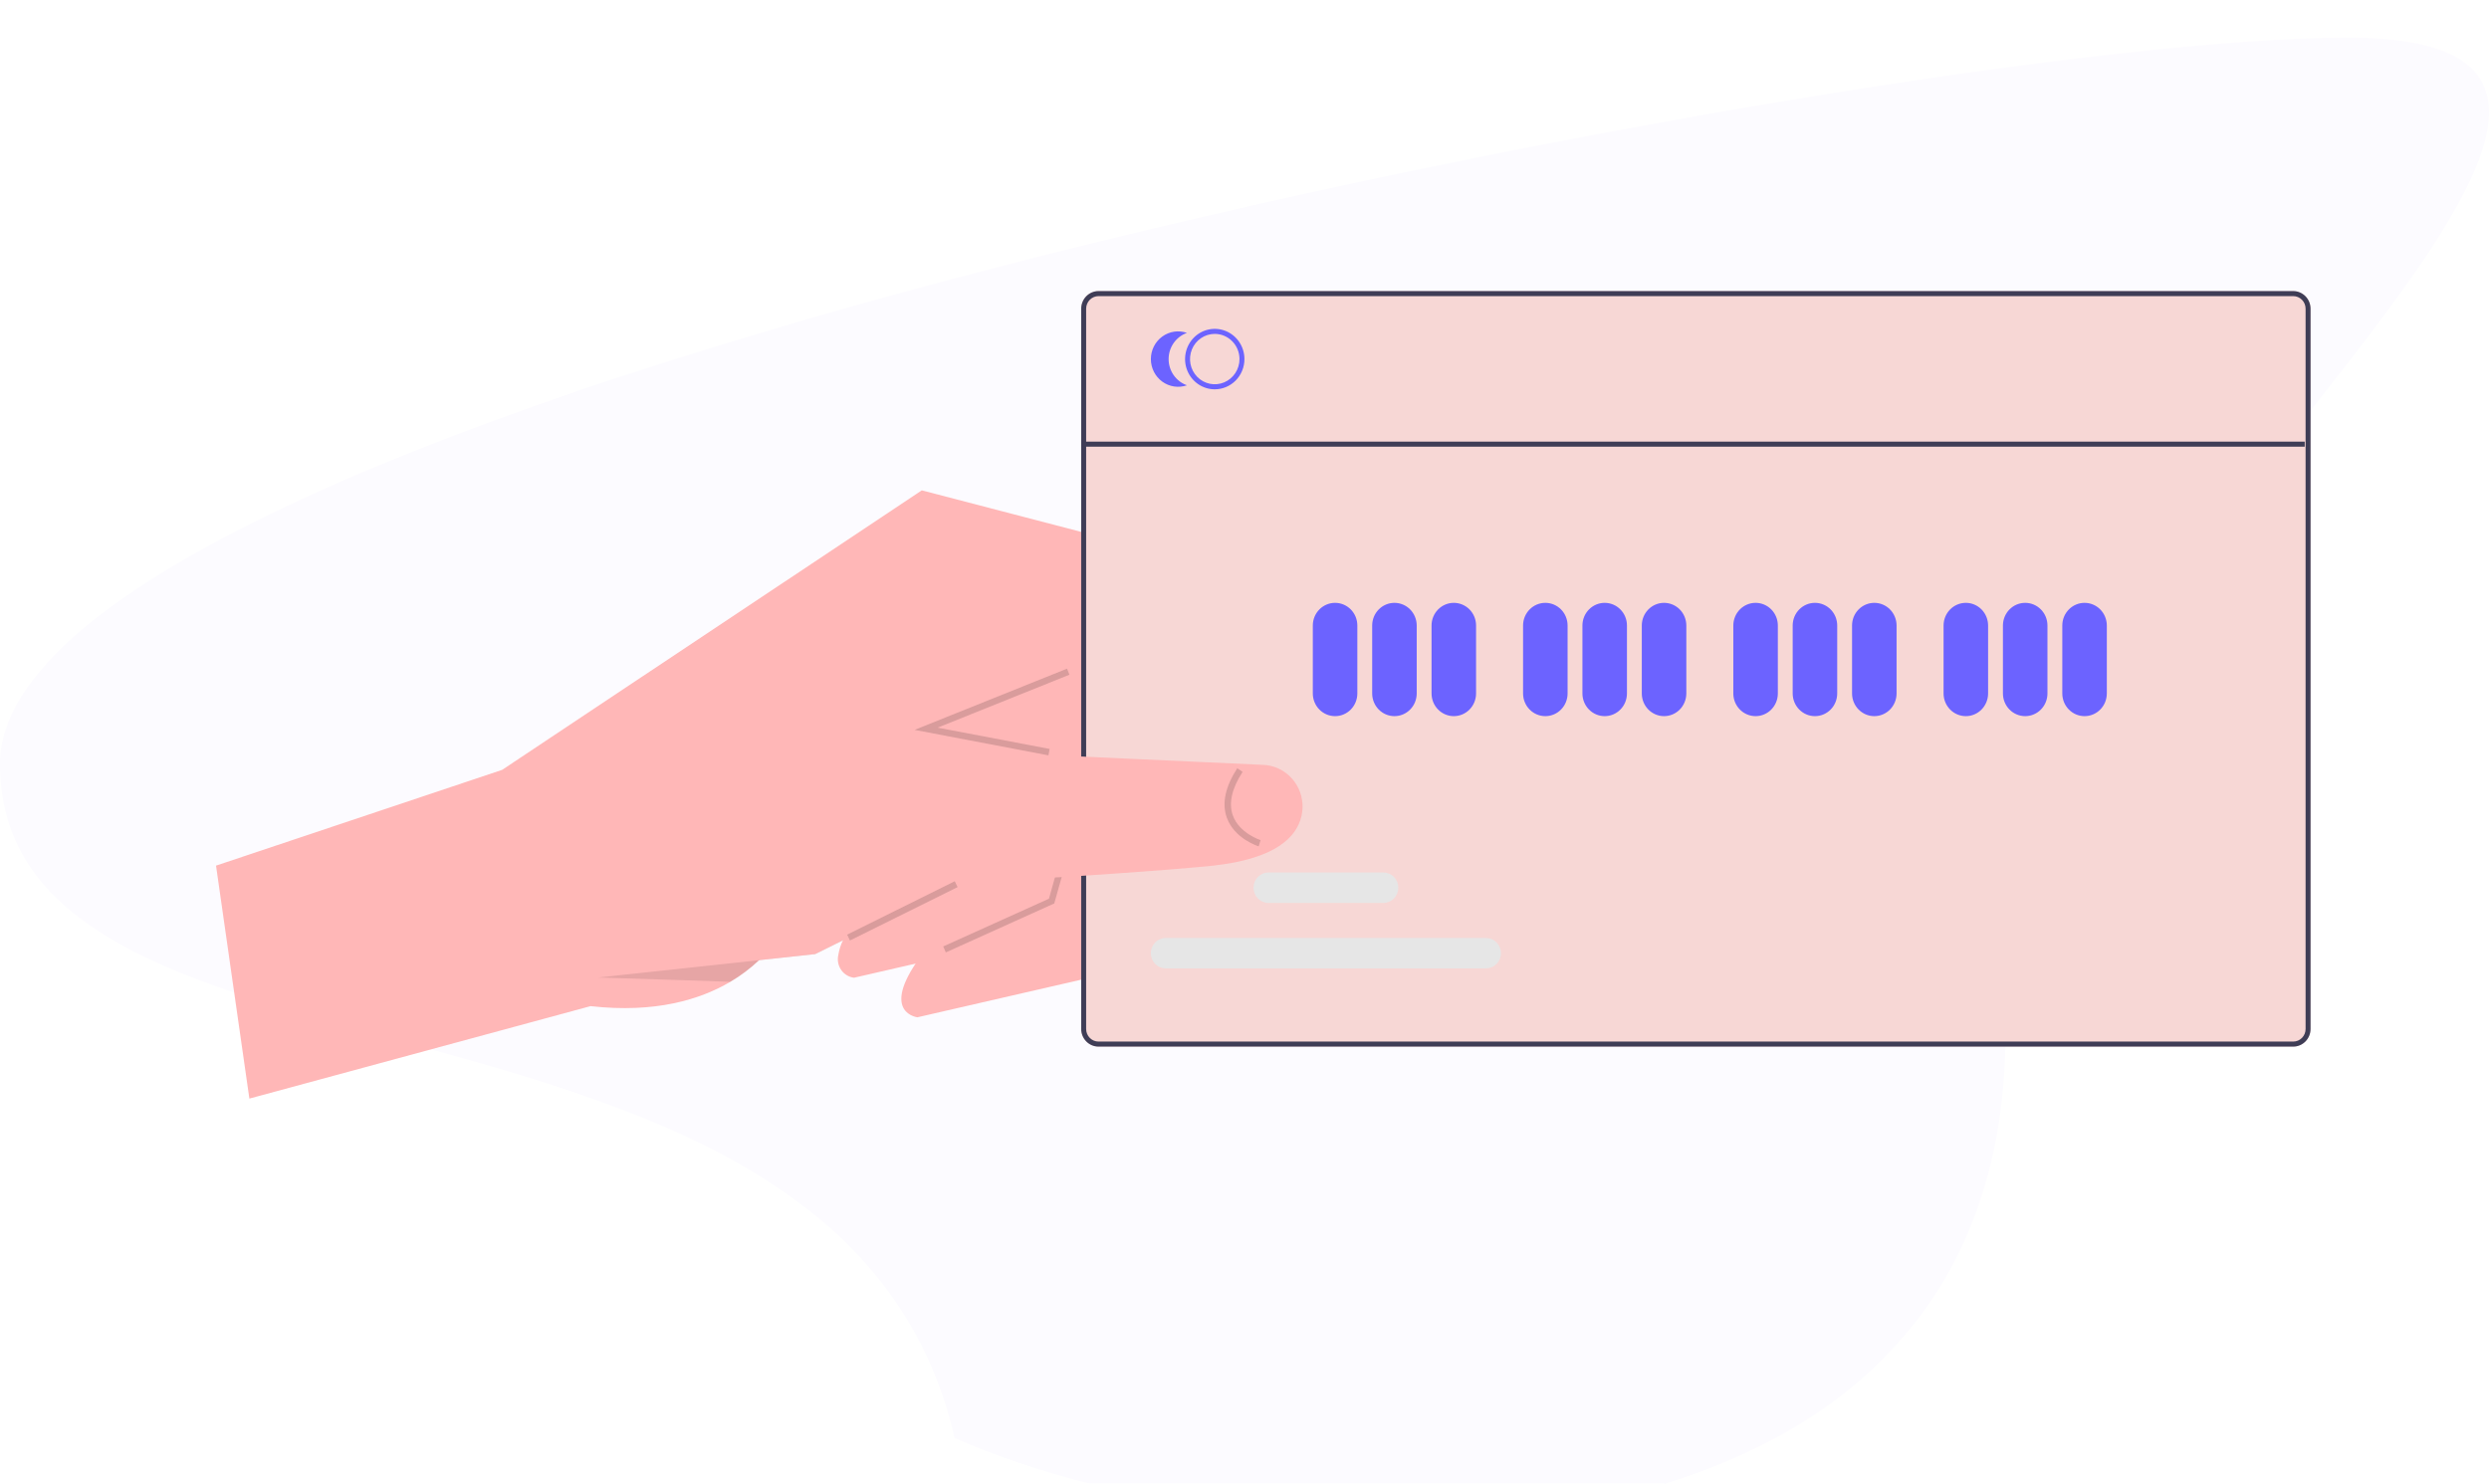 <svg width="265" height="158" viewBox="0 0 265 158" fill="none" xmlns="http://www.w3.org/2000/svg">
<g filter="url(#filter0_i_162_2013)">
<path d="M213.135 98.292C219.971 167.523 135.374 164.104 101.62 149.147C89.657 96.582 0 115.587 0 77.351C0 39.116 201.101 0 249.947 0C298.792 0 213.135 60.056 213.135 98.292Z" fill="#FCFBFF"/>
</g>
<g clip-path="url(#clip0_162_2013)">
<path d="M115.913 104.151L97.676 108.341C97.676 108.341 93.957 107.909 97.483 102.621C97.8 102.145 98.176 101.633 98.618 101.076L108.07 96.352L107.982 95.717L105.969 81.263L105.191 75.668L111.123 70.052L112.256 68.978L127.311 83.162L127.204 83.364L120.91 94.95L115.913 104.151Z" fill="#FFB7B7"/>
<path d="M109.17 99.938L90.932 104.128C90.658 104.096 90.394 104.006 90.157 103.862C89.92 103.719 89.716 103.526 89.557 103.297C89.399 103.067 89.29 102.806 89.238 102.53C89.186 102.255 89.192 101.971 89.256 101.698C89.344 101.158 89.51 100.634 89.749 100.143C90.328 98.968 91.041 97.868 91.874 96.863L101.326 92.139L100.167 83.814L99.59 79.663L99.216 76.979L98.448 71.455L105.512 64.766L113.206 72.012L120.568 78.949L119.574 80.775L118.39 82.958L112.705 93.428L111.547 95.561L109.17 99.938Z" fill="#FFB7B7"/>
<path d="M140.877 97.011C140.877 97.011 134.043 96.548 131.488 91.84C130.679 90.282 130.367 88.506 130.595 86.759L127.81 81.151L123.846 73.162L113.734 71.535L113.207 72.012L105.874 78.647L103.631 80.677L100.167 83.814L83.368 99.016C82.699 100.229 81.839 101.323 80.823 102.254C79.89 103.136 78.862 103.91 77.76 104.56C74.555 106.455 69.763 107.927 62.873 107.154L26.55 117L23 92.19L53.466 81.988L98.145 52.223L128.307 60.084L142.293 80.31L140.877 97.011Z" fill="#FFB7B7"/>
<path d="M244.157 31H116.957C116.468 31.001 115.999 31.198 115.654 31.55C115.308 31.902 115.114 32.38 115.113 32.877V109.587C115.114 110.085 115.308 110.562 115.654 110.914C115.999 111.266 116.468 111.464 116.957 111.465H244.157C244.645 111.464 245.114 111.266 245.46 110.914C245.805 110.562 246 110.085 246 109.587V32.877C246 32.38 245.805 31.902 245.46 31.551C245.114 31.199 244.645 31.001 244.157 31Z" fill="#F7D7D5"/>
<path d="M244.157 31H116.957C116.468 31.001 115.999 31.198 115.654 31.55C115.308 31.902 115.114 32.38 115.113 32.877V109.587C115.114 110.085 115.308 110.562 115.654 110.914C115.999 111.266 116.468 111.464 116.957 111.465H244.157C244.645 111.464 245.114 111.266 245.46 110.914C245.805 110.562 246 110.085 246 109.587V32.877C246 32.38 245.805 31.902 245.46 31.551C245.114 31.199 244.645 31.001 244.157 31ZM245.473 109.587C245.473 109.943 245.335 110.284 245.088 110.536C244.841 110.787 244.506 110.928 244.157 110.928H116.957C116.608 110.928 116.273 110.787 116.026 110.536C115.779 110.284 115.64 109.943 115.64 109.587V32.877C115.64 32.522 115.779 32.181 116.026 31.929C116.273 31.678 116.608 31.537 116.957 31.536H244.157C244.506 31.537 244.841 31.678 245.088 31.929C245.335 32.181 245.473 32.522 245.473 32.877V109.587Z" fill="#3F3D56"/>
<path d="M129.333 41.461C128.708 41.461 128.097 41.272 127.577 40.918C127.058 40.565 126.653 40.062 126.413 39.474C126.174 38.886 126.112 38.239 126.234 37.614C126.356 36.99 126.656 36.416 127.098 35.966C127.54 35.516 128.104 35.209 128.717 35.085C129.33 34.961 129.965 35.025 130.542 35.268C131.12 35.512 131.613 35.925 131.961 36.454C132.308 36.983 132.493 37.605 132.493 38.242C132.493 39.096 132.16 39.914 131.568 40.518C130.975 41.121 130.171 41.461 129.333 41.461ZM129.333 35.56C128.812 35.56 128.303 35.717 127.87 36.012C127.437 36.307 127.099 36.725 126.9 37.216C126.701 37.706 126.649 38.245 126.75 38.765C126.852 39.286 127.103 39.764 127.471 40.139C127.839 40.514 128.308 40.769 128.819 40.873C129.33 40.976 129.86 40.923 130.341 40.72C130.822 40.517 131.233 40.173 131.523 39.732C131.812 39.291 131.967 38.773 131.967 38.242C131.967 37.89 131.899 37.541 131.766 37.216C131.634 36.89 131.44 36.594 131.195 36.346C130.951 36.096 130.66 35.899 130.341 35.764C130.021 35.629 129.679 35.56 129.333 35.56Z" fill="#6C63FF"/>
<path d="M124.421 38.242C124.421 37.628 124.609 37.03 124.959 36.53C125.309 36.03 125.804 35.654 126.373 35.453C125.937 35.3 125.471 35.255 125.014 35.322C124.557 35.39 124.123 35.567 123.747 35.84C123.371 36.113 123.065 36.473 122.853 36.891C122.642 37.309 122.532 37.772 122.532 38.242C122.532 38.712 122.642 39.176 122.853 39.594C123.065 40.012 123.371 40.372 123.747 40.645C124.123 40.918 124.557 41.095 125.014 41.162C125.471 41.23 125.937 41.185 126.373 41.031C125.804 40.831 125.309 40.455 124.959 39.955C124.609 39.455 124.421 38.856 124.421 38.242Z" fill="#6C63FF"/>
<path d="M142.144 76.27C141.515 76.269 140.913 76.015 140.468 75.562C140.024 75.11 139.774 74.496 139.773 73.856V66.614C139.774 65.975 140.024 65.361 140.469 64.909C140.913 64.457 141.516 64.203 142.144 64.203C142.772 64.203 143.374 64.457 143.819 64.909C144.263 65.361 144.513 65.975 144.514 66.614V73.856C144.513 74.496 144.263 75.11 143.819 75.562C143.374 76.015 142.772 76.269 142.144 76.27Z" fill="#6C63FF"/>
<path d="M148.464 76.27C147.836 76.269 147.234 76.015 146.789 75.562C146.345 75.11 146.095 74.496 146.094 73.856V66.614C146.095 65.975 146.345 65.361 146.789 64.909C147.234 64.457 147.836 64.203 148.464 64.203C149.093 64.203 149.695 64.457 150.139 64.909C150.584 65.361 150.834 65.975 150.835 66.614V73.856C150.834 74.496 150.584 75.11 150.14 75.562C149.695 76.015 149.093 76.269 148.464 76.27Z" fill="#6C63FF"/>
<path d="M154.785 76.27C154.156 76.269 153.554 76.015 153.11 75.562C152.665 75.11 152.415 74.496 152.415 73.856V66.614C152.415 65.975 152.665 65.361 153.11 64.909C153.554 64.457 154.157 64.203 154.785 64.203C155.413 64.203 156.015 64.457 156.46 64.909C156.904 65.361 157.154 65.975 157.155 66.614V73.856C157.154 74.496 156.904 75.11 156.46 75.562C156.016 76.015 155.413 76.269 154.785 76.27Z" fill="#6C63FF"/>
<path d="M164.529 76.27C163.9 76.269 163.298 76.015 162.854 75.562C162.409 75.11 162.159 74.496 162.159 73.856V66.614C162.159 65.975 162.41 65.361 162.854 64.909C163.298 64.457 163.901 64.203 164.529 64.203C165.157 64.203 165.759 64.457 166.204 64.909C166.648 65.361 166.898 65.975 166.899 66.614V73.856C166.898 74.496 166.648 75.11 166.204 75.562C165.76 76.015 165.157 76.269 164.529 76.27Z" fill="#6C63FF"/>
<path d="M170.849 76.27C170.221 76.269 169.618 76.015 169.174 75.562C168.73 75.11 168.48 74.496 168.479 73.856V66.614C168.48 65.975 168.73 65.361 169.174 64.909C169.619 64.457 170.221 64.203 170.849 64.203C171.477 64.203 172.08 64.457 172.524 64.909C172.969 65.361 173.219 65.975 173.219 66.614V73.856C173.219 74.496 172.969 75.11 172.524 75.562C172.08 76.015 171.478 76.269 170.849 76.27Z" fill="#6C63FF"/>
<path d="M177.17 76.27C176.542 76.269 175.939 76.015 175.495 75.562C175.05 75.11 174.801 74.496 174.8 73.856V66.614C174.801 65.975 175.051 65.361 175.495 64.909C175.939 64.457 176.542 64.203 177.17 64.203C177.798 64.203 178.401 64.457 178.845 64.909C179.289 65.361 179.539 65.975 179.54 66.614V73.856C179.539 74.496 179.289 75.11 178.845 75.562C178.401 76.015 177.798 76.269 177.17 76.27Z" fill="#6C63FF"/>
<path d="M186.914 76.27C186.286 76.269 185.683 76.015 185.239 75.562C184.795 75.11 184.545 74.496 184.544 73.856V66.614C184.545 65.975 184.795 65.361 185.239 64.909C185.684 64.457 186.286 64.203 186.914 64.203C187.542 64.203 188.145 64.457 188.589 64.909C189.034 65.361 189.284 65.975 189.284 66.614V73.856C189.284 74.496 189.034 75.11 188.589 75.562C188.145 76.015 187.543 76.269 186.914 76.27Z" fill="#6C63FF"/>
<path d="M193.234 76.27C192.606 76.269 192.004 76.015 191.559 75.562C191.115 75.11 190.865 74.496 190.864 73.856V66.614C190.865 65.975 191.115 65.361 191.559 64.909C192.004 64.457 192.606 64.203 193.234 64.203C193.863 64.203 194.465 64.457 194.909 64.909C195.354 65.361 195.604 65.975 195.605 66.614V73.856C195.604 74.496 195.354 75.11 194.91 75.562C194.465 76.015 193.863 76.269 193.234 76.27Z" fill="#6C63FF"/>
<path d="M199.555 76.27C198.926 76.269 198.324 76.015 197.88 75.562C197.435 75.11 197.185 74.496 197.185 73.856V66.614C197.185 65.975 197.435 65.361 197.88 64.909C198.324 64.457 198.927 64.203 199.555 64.203C200.183 64.203 200.785 64.457 201.23 64.909C201.674 65.361 201.924 65.975 201.925 66.614V73.856C201.924 74.496 201.674 75.11 201.23 75.562C200.786 76.015 200.183 76.269 199.555 76.27Z" fill="#6C63FF"/>
<path d="M209.299 76.27C208.67 76.269 208.068 76.015 207.624 75.562C207.179 75.11 206.929 74.496 206.929 73.856V66.614C206.929 65.975 207.18 65.361 207.624 64.909C208.068 64.457 208.671 64.203 209.299 64.203C209.927 64.203 210.529 64.457 210.974 64.909C211.418 65.361 211.668 65.975 211.669 66.614V73.856C211.668 74.496 211.418 75.11 210.974 75.562C210.53 76.015 209.927 76.269 209.299 76.27Z" fill="#6C63FF"/>
<path d="M215.619 76.27C214.991 76.269 214.388 76.015 213.944 75.562C213.5 75.11 213.25 74.496 213.249 73.856V66.614C213.25 65.975 213.5 65.361 213.944 64.909C214.389 64.457 214.991 64.203 215.619 64.203C216.247 64.203 216.85 64.457 217.294 64.909C217.739 65.361 217.989 65.975 217.989 66.614V73.856C217.989 74.496 217.739 75.11 217.294 75.562C216.85 76.015 216.248 76.269 215.619 76.27Z" fill="#6C63FF"/>
<path d="M221.94 76.27C221.312 76.269 220.709 76.015 220.265 75.562C219.821 75.11 219.571 74.496 219.57 73.856V66.614C219.571 65.975 219.821 65.361 220.265 64.909C220.709 64.457 221.312 64.203 221.94 64.203C222.568 64.203 223.171 64.457 223.615 64.909C224.059 65.361 224.309 65.975 224.31 66.614V73.856C224.309 74.496 224.06 75.11 223.615 75.562C223.171 76.015 222.568 76.269 221.94 76.27Z" fill="#6C63FF"/>
<path d="M158.213 103.136H124.125C123.915 103.136 123.708 103.094 123.515 103.013C123.321 102.931 123.145 102.812 122.997 102.661C122.849 102.511 122.731 102.332 122.651 102.135C122.571 101.938 122.53 101.727 122.53 101.514C122.53 101.3 122.571 101.089 122.651 100.892C122.731 100.695 122.849 100.516 122.997 100.366C123.145 100.215 123.321 100.096 123.515 100.014C123.708 99.933 123.915 99.891 124.125 99.892H158.213C158.635 99.892 159.04 100.063 159.338 100.368C159.636 100.672 159.804 101.084 159.804 101.514C159.804 101.943 159.636 102.356 159.338 102.66C159.04 102.964 158.635 103.135 158.213 103.136Z" fill="#E6E6E6"/>
<path d="M147.284 96.162H135.054C134.631 96.162 134.226 95.991 133.927 95.687C133.629 95.383 133.461 94.97 133.461 94.54C133.461 94.11 133.629 93.697 133.927 93.393C134.226 93.089 134.631 92.918 135.054 92.918H147.284C147.706 92.918 148.111 93.089 148.41 93.393C148.709 93.697 148.876 94.11 148.876 94.54C148.876 94.97 148.709 95.383 148.41 95.687C148.111 95.991 147.706 96.162 147.284 96.162Z" fill="#E6E6E6"/>
<path d="M245.378 47.034H115.545V47.571H245.378V47.034Z" fill="#3F3D56"/>
<path opacity="0.15" d="M100.7 101.431L100.423 100.796L111.68 95.712L114.363 86.124L110.318 82.793L110.747 82.253L115.143 85.873L112.248 96.215L100.7 101.431Z" fill="black"/>
<path opacity="0.1" d="M89.749 100.143L86.79 101.611L80.823 102.255C79.89 103.137 78.862 103.911 77.76 104.561L72.528 104.385L63.69 104.103L93.567 78.157L99.59 79.664C99.59 79.664 89.47 100.749 89.749 100.143Z" fill="black"/>
<path d="M131.488 91.84C130.703 91.994 129.844 92.121 128.893 92.219C123.988 92.718 113.62 93.382 112.706 93.429C106.564 93.723 102.703 93.72 102.703 93.72L89.749 100.143L86.79 101.611L62.808 104.198L95.282 75.996L99.216 76.98L105.874 78.647L113.21 80.484L119.574 80.776L127.81 81.152L134.468 81.456C135.621 81.497 136.712 82.001 137.501 82.858C138.291 83.715 138.716 84.856 138.683 86.031C138.578 88.267 137.055 90.738 131.488 91.84Z" fill="#FFB7B7"/>
<path opacity="0.15" d="M134.012 90.139C133.906 90.106 131.405 89.305 130.611 87.063C130.077 85.556 130.453 83.792 131.727 81.82L132.297 82.202C131.149 83.979 130.797 85.534 131.251 86.823C131.926 88.737 134.189 89.468 134.212 89.475L134.012 90.139Z" fill="black"/>
<path opacity="0.15" d="M101.654 93.852L90.194 99.537L90.493 100.162L101.953 94.477L101.654 93.852Z" fill="black"/>
<path opacity="0.15" d="M97.375 77.733L113.609 71.212L113.859 71.858L99.831 77.493L111.753 79.762L111.628 80.445L97.375 77.733Z" fill="black"/>
</g>
<defs>
<filter id="filter0_i_162_2013" x="0" y="0" width="265" height="162" filterUnits="userSpaceOnUse" color-interpolation-filters="sRGB">
<feFlood flood-opacity="0" result="BackgroundImageFix"/>
<feBlend mode="normal" in="SourceGraphic" in2="BackgroundImageFix" result="shape"/>
<feColorMatrix in="SourceAlpha" type="matrix" values="0 0 0 0 0 0 0 0 0 0 0 0 0 0 0 0 0 0 127 0" result="hardAlpha"/>
<feOffset dy="4"/>
<feGaussianBlur stdDeviation="2"/>
<feComposite in2="hardAlpha" operator="arithmetic" k2="-1" k3="1"/>
<feColorMatrix type="matrix" values="0 0 0 0 0.969 0 0 0 0 0.843 0 0 0 0 0.835 0 0 0 1 0"/>
<feBlend mode="normal" in2="shape" result="effect1_innerShadow_162_2013"/>
</filter>
<clipPath id="clip0_162_2013">
<rect width="223" height="86" fill="white" transform="translate(23 31)"/>
</clipPath>
</defs>
</svg>
